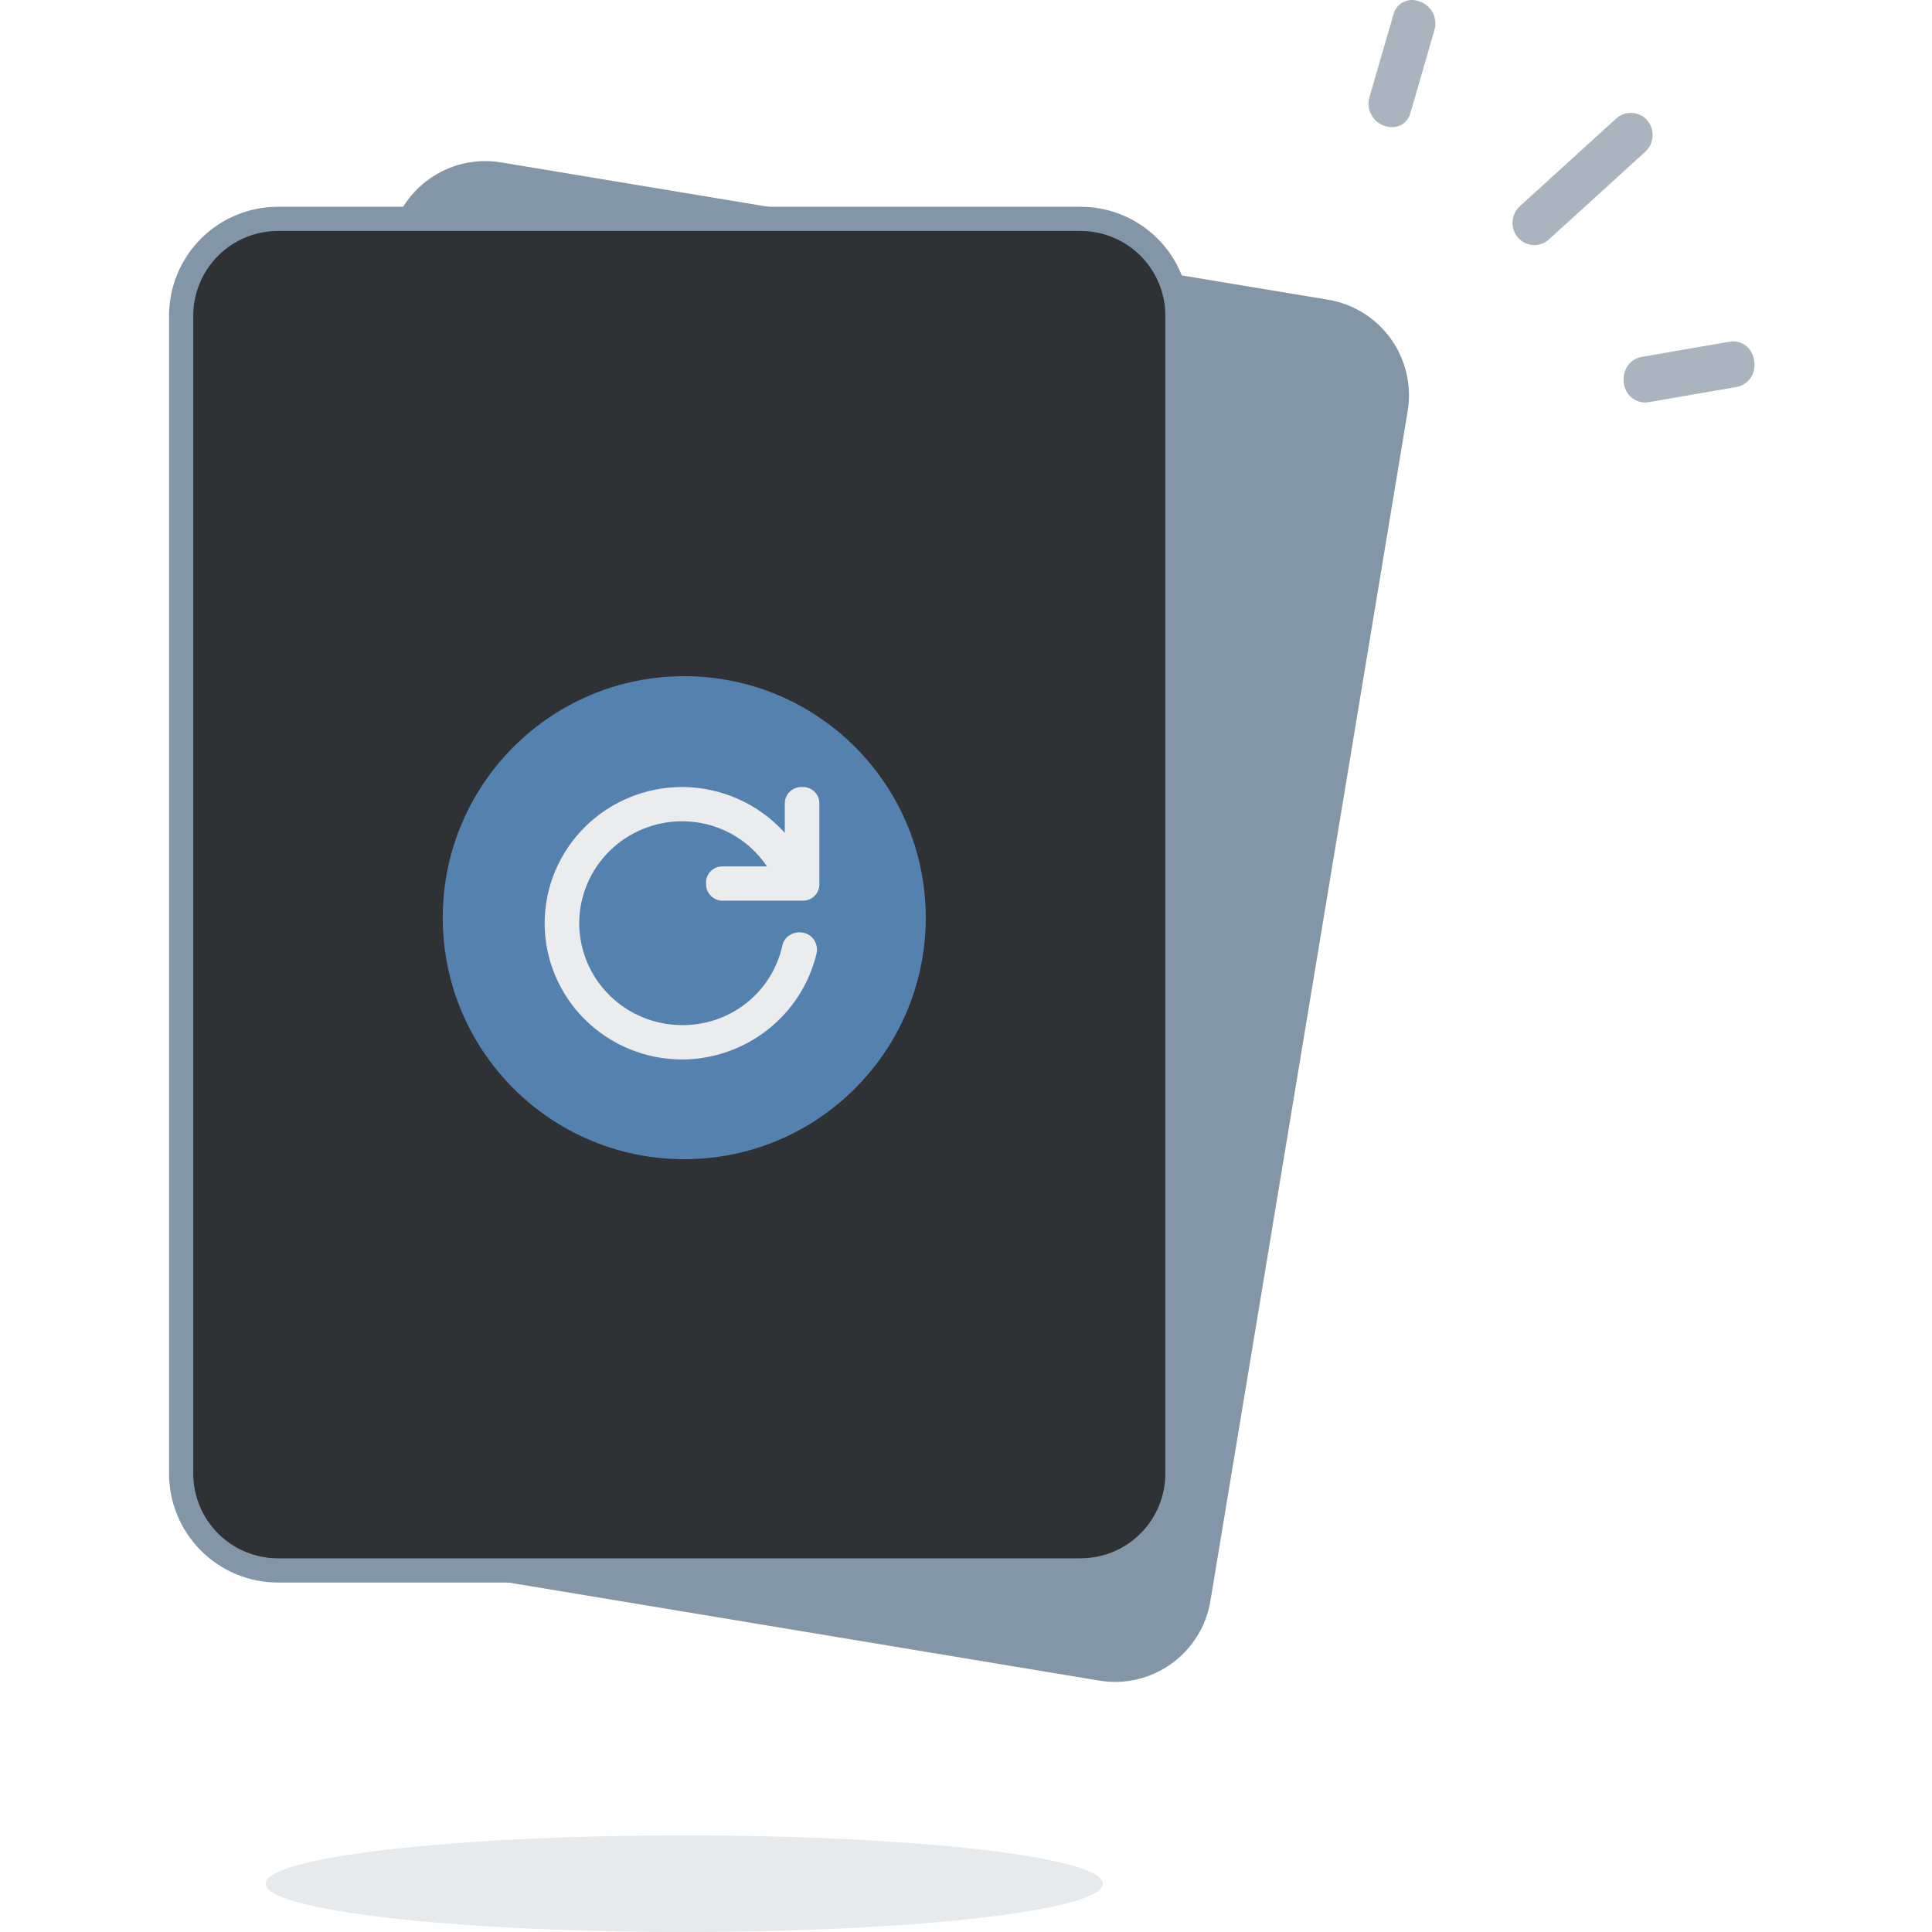 <svg width="160" height="160" viewBox="0 0 160 160" fill="none" xmlns="http://www.w3.org/2000/svg">
<path d="M32.285 20.052L15.95 118.583C15.226 122.953 18.179 127.084 22.546 127.809L91.023 139.179C95.39 139.904 99.517 136.948 100.242 132.578L116.577 34.047C117.301 29.677 114.348 25.546 109.981 24.821L41.504 13.451C37.137 12.726 33.01 15.681 32.285 20.052Z" fill="#8396A8"/>
<path d="M89.495 18.126H23.017C18.59 18.126 15.002 21.717 15.002 26.148V122.035C15.002 126.465 18.59 130.056 23.017 130.056H89.495C93.921 130.056 97.51 126.465 97.51 122.035V26.148C97.51 21.717 93.921 18.126 89.495 18.126Z" fill="#2F3235"/>
<path d="M89.495 131.059H23.017C20.626 131.059 18.332 130.108 16.641 128.416C14.95 126.723 14 124.428 14 122.035V26.148C14 23.754 14.95 21.459 16.641 19.766C18.332 18.074 20.626 17.123 23.017 17.123H89.495C91.886 17.123 94.18 18.074 95.871 19.766C97.562 21.459 98.512 23.754 98.512 26.148V122.035C98.512 124.428 97.562 126.723 95.871 128.416C94.18 130.108 91.886 131.059 89.495 131.059ZM23.017 19.129C21.157 19.129 19.373 19.868 18.058 21.184C16.743 22.501 16.004 24.286 16.004 26.148V122.035C16.004 123.896 16.743 125.681 18.058 126.998C19.373 128.314 21.157 129.053 23.017 129.053H89.495C91.355 129.053 93.139 128.314 94.454 126.998C95.769 125.681 96.508 123.896 96.508 122.035V26.148C96.508 24.286 95.769 22.501 94.454 21.184C93.139 19.868 91.355 19.129 89.495 19.129H23.017Z" fill="#8396A8"/>
<path d="M56.666 96C67.712 96 76.666 87.046 76.666 76C76.666 64.954 67.712 56 56.666 56C45.62 56 36.666 64.954 36.666 76C36.666 87.046 45.62 96 56.666 96Z" fill="#5581AE"/>
<path d="M58.472 73.166C58.464 73.356 58.495 73.545 58.564 73.721C58.633 73.898 58.739 74.059 58.874 74.193C59.009 74.327 59.171 74.431 59.349 74.5C59.527 74.568 59.718 74.599 59.909 74.591H66.43C66.62 74.599 66.81 74.568 66.988 74.5C67.166 74.431 67.327 74.326 67.461 74.192C67.596 74.058 67.7 73.897 67.768 73.721C67.836 73.544 67.866 73.355 67.856 73.166V66.6C67.866 66.411 67.836 66.222 67.768 66.046C67.7 65.869 67.596 65.708 67.461 65.574C67.327 65.44 67.166 65.335 66.988 65.267C66.81 65.198 66.62 65.167 66.43 65.176C66.239 65.167 66.048 65.198 65.87 65.267C65.691 65.335 65.53 65.44 65.394 65.574C65.259 65.708 65.154 65.868 65.085 66.045C65.016 66.222 64.984 66.411 64.993 66.6V68.974C63.924 67.783 62.614 66.83 61.148 66.175C59.682 65.521 58.093 65.18 56.486 65.176C53.468 65.178 50.575 66.368 48.442 68.484C46.308 70.599 45.108 73.468 45.105 76.459C45.108 79.451 46.308 82.32 48.442 84.435C50.575 86.551 53.468 87.74 56.486 87.743C59.072 87.731 61.578 86.855 63.601 85.257C65.623 83.659 67.043 81.431 67.632 78.934C67.67 78.741 67.669 78.543 67.629 78.35C67.589 78.158 67.51 77.975 67.397 77.813C67.294 77.661 67.16 77.531 67.004 77.432C66.848 77.333 66.673 77.267 66.491 77.237C66.296 77.199 66.096 77.2 65.901 77.24C65.707 77.28 65.523 77.358 65.36 77.47C65.207 77.571 65.077 77.702 64.977 77.855C64.877 78.008 64.81 78.179 64.779 78.359C64.359 80.224 63.307 81.891 61.798 83.081C60.289 84.27 58.414 84.91 56.486 84.894C54.229 84.892 52.066 84.002 50.47 82.421C48.873 80.841 47.974 78.697 47.968 76.459C47.971 74.221 48.869 72.074 50.466 70.491C52.063 68.908 54.228 68.017 56.486 68.014C57.878 68.012 59.249 68.353 60.476 69.005C61.703 69.657 62.747 70.601 63.516 71.752H59.797C59.615 71.754 59.435 71.793 59.269 71.867C59.103 71.94 58.953 72.046 58.829 72.178C58.706 72.31 58.61 72.466 58.549 72.636C58.487 72.806 58.461 72.986 58.472 73.166Z" fill="#EAECEE"/>
<path d="M144.851 28.884C144.653 28.648 144.396 28.469 144.106 28.367C143.816 28.265 143.504 28.243 143.202 28.303L135.992 29.55C134.8 29.756 134.328 30.852 134.49 31.787C134.542 32.172 134.717 32.529 134.99 32.806C135.263 33.082 135.618 33.263 136.003 33.32C136.189 33.343 136.378 33.336 136.562 33.302L143.773 32.055C144.09 32.007 144.389 31.874 144.637 31.67C144.885 31.466 145.073 31.198 145.181 30.896C145.302 30.56 145.335 30.199 145.277 29.847C145.219 29.495 145.073 29.163 144.851 28.884Z" fill="#A9B4BE"/>
<path d="M117.445 0.084C117.236 0.014 117.015 -0.013 116.796 0.006C116.577 0.025 116.364 0.09 116.171 0.196C115.978 0.302 115.81 0.447 115.676 0.622C115.543 0.797 115.447 0.998 115.395 1.212L113.409 8.057C113.338 8.303 113.317 8.561 113.347 8.816C113.378 9.07 113.458 9.316 113.585 9.539C113.711 9.762 113.88 9.958 114.083 10.114C114.286 10.271 114.518 10.386 114.765 10.452C114.867 10.482 114.97 10.504 115.075 10.517C115.462 10.572 115.855 10.479 116.177 10.258C116.499 10.037 116.727 9.703 116.815 9.322L118.799 2.48C118.87 2.234 118.891 1.976 118.861 1.721C118.831 1.467 118.751 1.221 118.625 0.998C118.499 0.775 118.329 0.579 118.127 0.422C117.924 0.265 117.692 0.151 117.445 0.084Z" fill="#A9B4BE"/>
<path d="M135.161 9.353C134.921 9.338 134.68 9.371 134.454 9.452C134.227 9.533 134.02 9.659 133.843 9.822L125.865 17.081C125.509 17.409 125.293 17.861 125.263 18.344C125.233 18.827 125.391 19.303 125.704 19.672C125.995 20.013 126.404 20.232 126.849 20.286C127.106 20.317 127.367 20.292 127.613 20.213C127.859 20.134 128.085 20.003 128.276 19.828L136.255 12.569C136.613 12.24 136.829 11.785 136.859 11.299C136.889 10.814 136.729 10.336 136.413 9.965C136.257 9.784 136.065 9.637 135.85 9.532C135.634 9.426 135.4 9.366 135.161 9.353Z" fill="#A9B4BE"/>
<path d="M56.667 160C75.812 160 91.333 158.209 91.333 156C91.333 153.791 75.812 152 56.667 152C37.521 152 22 153.791 22 156C22 158.209 37.521 160 56.667 160Z" fill="#8396A8" fill-opacity="0.2"/>
</svg>
